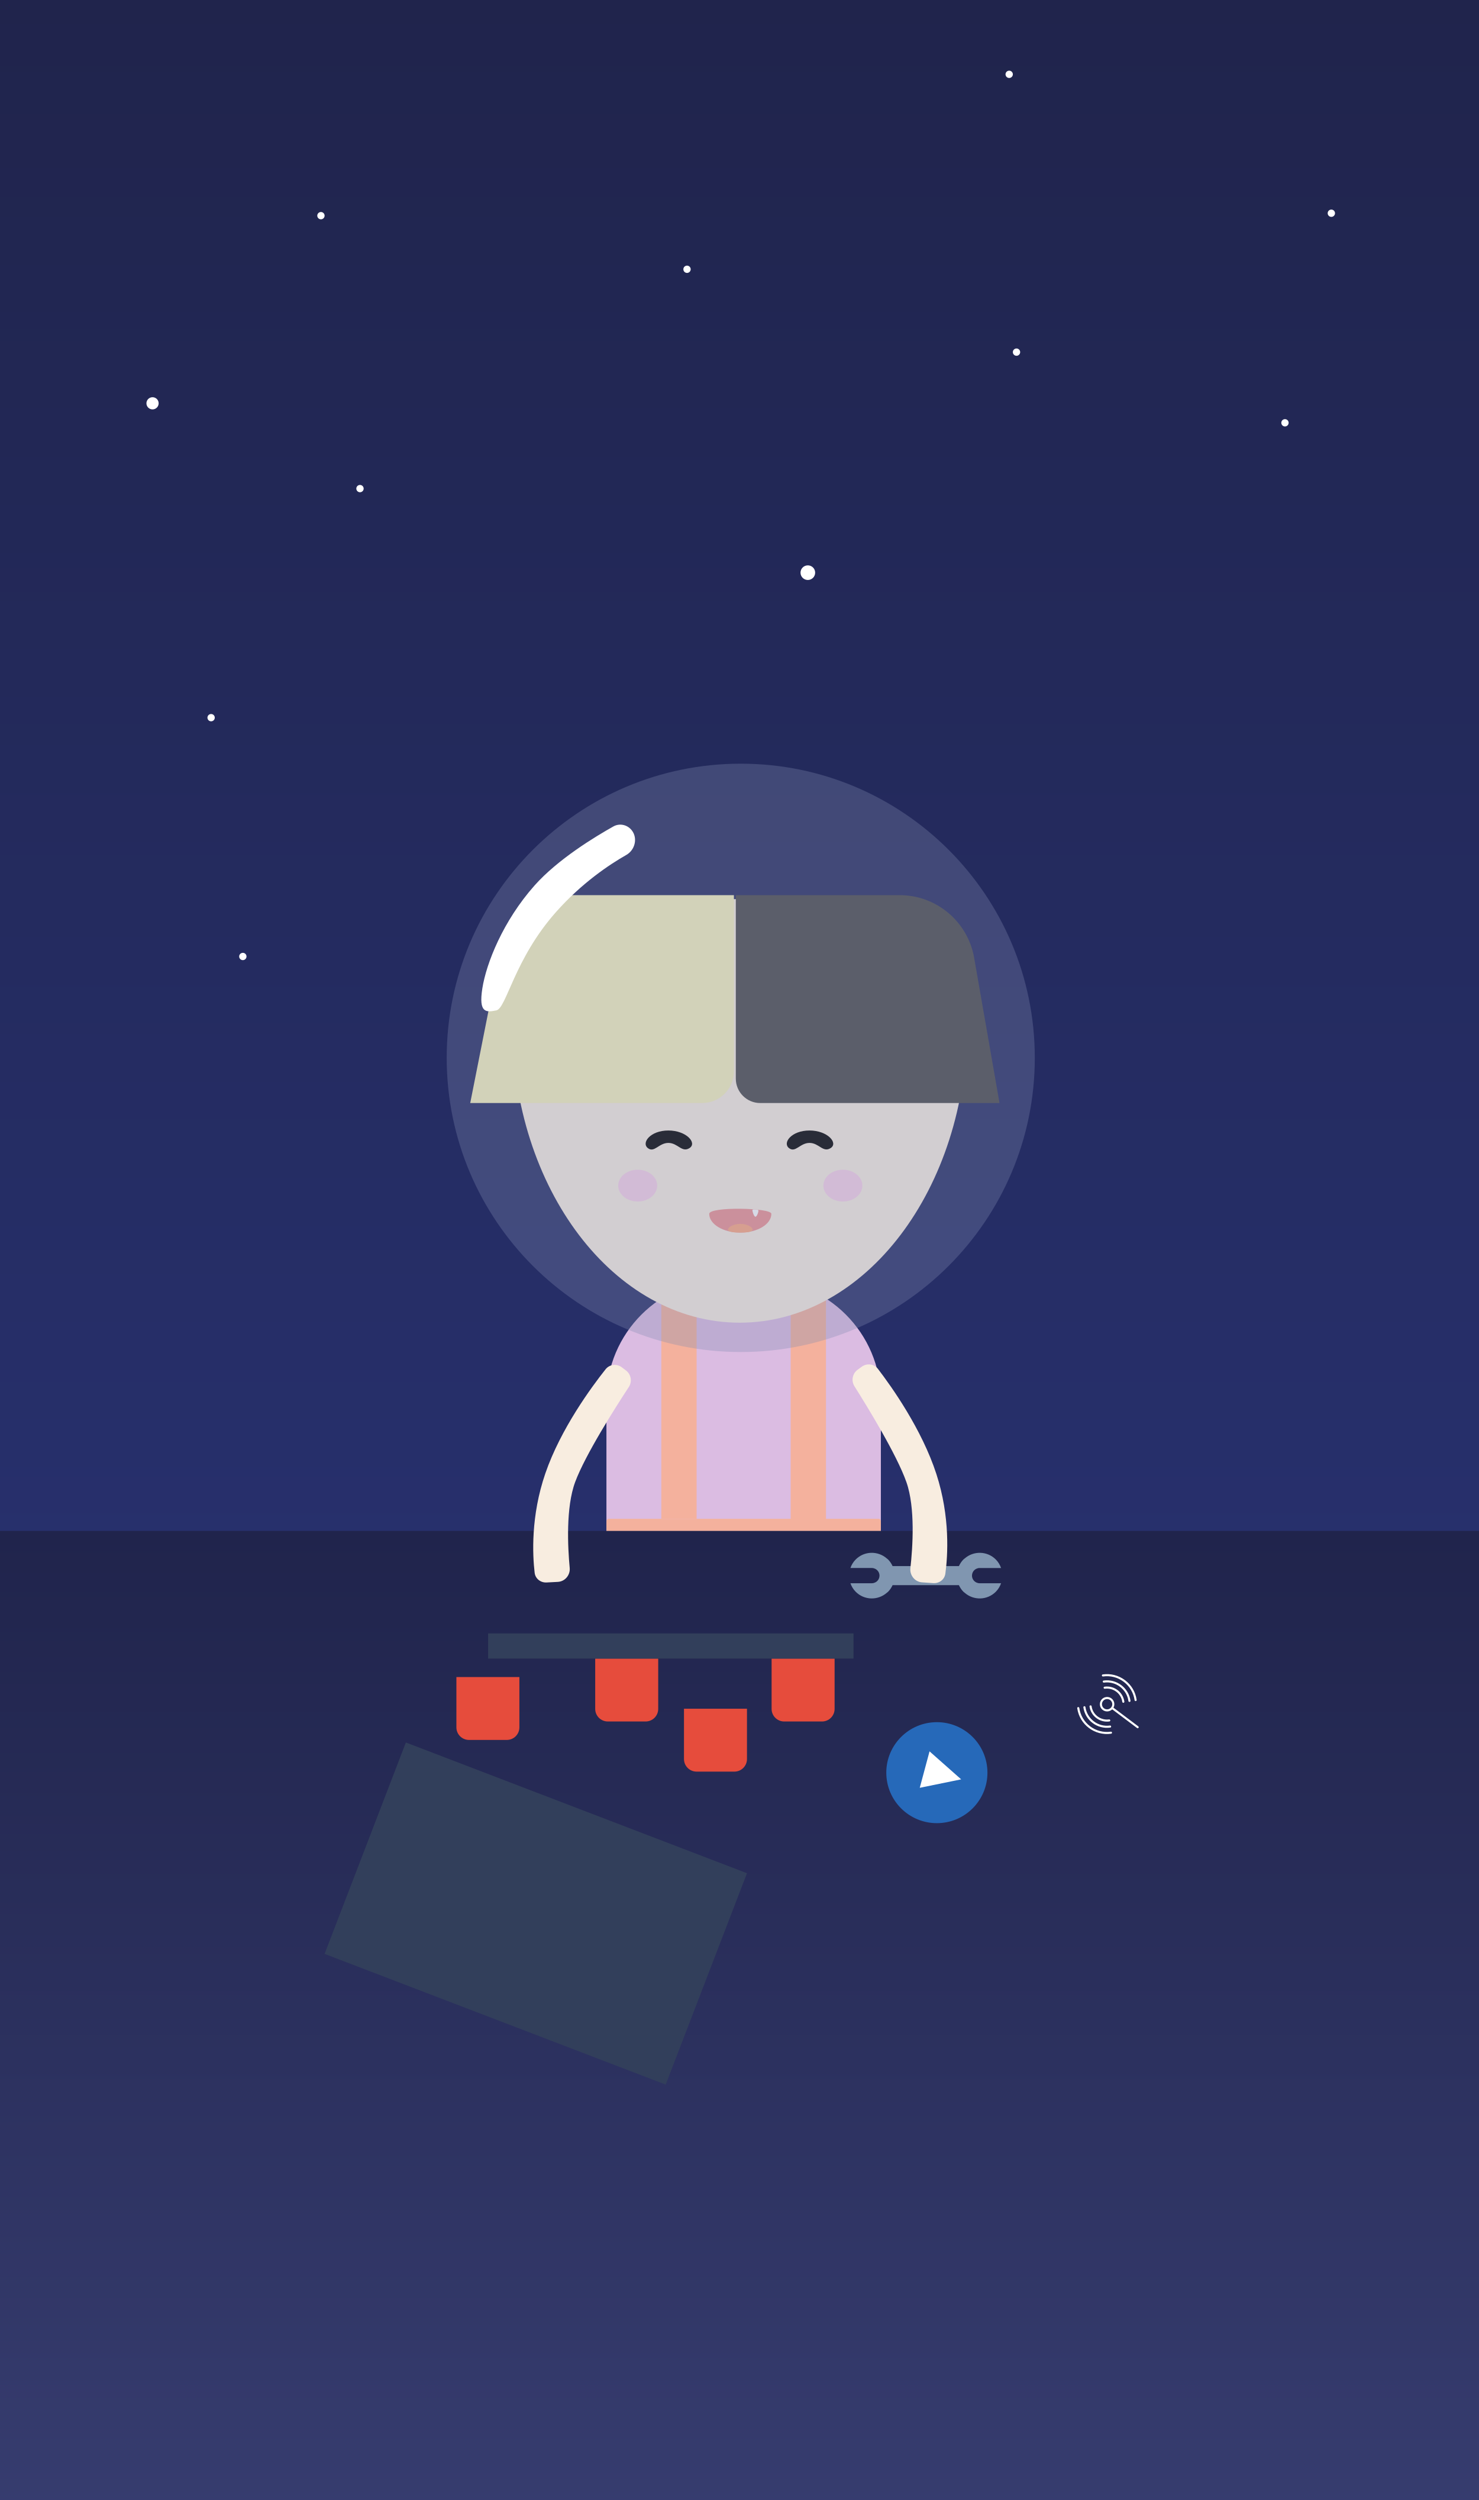 <svg width="606" height="1024" viewBox="0 0 606 1024" fill="none" xmlns="http://www.w3.org/2000/svg">
<rect width="606" height="1024" fill="url(#paint0_linear)"/>
<path fill-rule="evenodd" clip-rule="evenodd" d="M99.5 393.232C100.328 393.232 101 392.562 101 391.735C101 390.908 100.328 390.238 99.5 390.238C98.672 390.238 98 390.908 98 391.735C98 392.562 98.672 393.232 99.5 393.232Z" fill="white"/>
<path fill-rule="evenodd" clip-rule="evenodd" d="M86.5 295.423C87.328 295.423 88 294.753 88 293.926C88 293.099 87.328 292.429 86.5 292.429C85.672 292.429 85 293.099 85 293.926C85 294.753 85.672 295.423 86.5 295.423Z" fill="white"/>
<path fill-rule="evenodd" clip-rule="evenodd" d="M147.5 201.606C148.328 201.606 149 200.936 149 200.109C149 199.282 148.328 198.612 147.5 198.612C146.672 198.612 146 199.282 146 200.109C146 200.936 146.672 201.606 147.5 201.606Z" fill="white"/>
<path fill-rule="evenodd" clip-rule="evenodd" d="M281.5 111.782C282.328 111.782 283 111.111 283 110.284C283 109.458 282.328 108.787 281.5 108.787C280.672 108.787 280 109.458 280 110.284C280 111.111 280.672 111.782 281.5 111.782Z" fill="white"/>
<path fill-rule="evenodd" clip-rule="evenodd" d="M131.5 89.825C132.328 89.825 133 89.154 133 88.327C133 87.501 132.328 86.83 131.5 86.83C130.672 86.83 130 87.501 130 88.327C130 89.154 130.672 89.825 131.5 89.825Z" fill="white"/>
<path fill-rule="evenodd" clip-rule="evenodd" d="M62.5 167.672C63.881 167.672 65 166.555 65 165.177C65 163.799 63.881 162.682 62.5 162.682C61.119 162.682 60 163.799 60 165.177C60 166.555 61.119 167.672 62.5 167.672Z" fill="white"/>
<path fill-rule="evenodd" clip-rule="evenodd" d="M416.5 145.715C417.328 145.715 418 145.045 418 144.218C418 143.391 417.328 142.721 416.5 142.721C415.672 142.721 415 143.391 415 144.218C415 145.045 415.672 145.715 416.5 145.715Z" fill="white"/>
<path fill-rule="evenodd" clip-rule="evenodd" d="M526.5 174.659C527.328 174.659 528 173.988 528 173.162C528 172.335 527.328 171.665 526.5 171.665C525.672 171.665 525 172.335 525 173.162C525 173.988 525.672 174.659 526.5 174.659Z" fill="white"/>
<path fill-rule="evenodd" clip-rule="evenodd" d="M545.5 88.826C546.328 88.826 547 88.156 547 87.329C547 86.502 546.328 85.832 545.5 85.832C544.672 85.832 544 86.502 544 87.329C544 88.156 544.672 88.826 545.5 88.826Z" fill="white"/>
<path fill-rule="evenodd" clip-rule="evenodd" d="M413.5 31.938C414.328 31.938 415 31.267 415 30.44C415 29.614 414.328 28.943 413.5 28.943C412.672 28.943 412 29.614 412 30.44C412 31.267 412.672 31.938 413.5 31.938Z" fill="white"/>
<path fill-rule="evenodd" clip-rule="evenodd" d="M331 237.536C332.657 237.536 334 236.195 334 234.542C334 232.888 332.657 231.548 331 231.548C329.343 231.548 328 232.888 328 234.542C328 236.195 329.343 237.536 331 237.536Z" fill="white"/>
<path fill-rule="evenodd" clip-rule="evenodd" d="M248.477 573.048C248.477 545.986 270.415 524.048 297.477 524.048H304.702H311.927C338.989 524.048 360.927 545.986 360.927 573.048V649.595C360.927 655.67 356.002 660.595 349.927 660.595H304.702H259.477C253.402 660.595 248.477 655.67 248.477 649.595V573.048Z" fill="#DBBCE2"/>
<path d="M248.477 623.04C248.477 622.488 248.925 622.04 249.477 622.04H359.927C360.479 622.04 360.927 622.488 360.927 623.04V637.701C360.927 651.232 349.958 662.201 336.427 662.201H272.977C259.446 662.201 248.477 651.232 248.477 637.701V623.04Z" fill="#F4B19D"/>
<rect x="270.967" y="532.08" width="14.458" height="89.96" fill="#F4B19D"/>
<rect x="323.979" y="530.474" width="14.458" height="94.779" fill="#F4B19D"/>
<path fill-rule="evenodd" clip-rule="evenodd" d="M303.095 541.719C354.553 541.719 396.268 486.794 396.268 419.04C396.268 351.286 209.923 351.286 209.923 419.04C209.923 486.794 251.637 541.719 303.095 541.719Z" fill="#F8EDE0"/>
<path fill-rule="evenodd" clip-rule="evenodd" d="M303.324 504.831C310.354 504.831 316.053 501.385 316.053 497.135C316.053 494.607 290.595 494.123 290.595 497.135C290.595 501.385 296.294 504.831 303.324 504.831Z" fill="#EE9393"/>
<path fill-rule="evenodd" clip-rule="evenodd" d="M303.324 504.813C306.103 504.813 308.357 504.552 308.357 503.571C308.357 502.59 306.103 501.261 303.324 501.261C300.545 501.261 298.292 502.59 298.292 503.571C298.292 504.552 300.545 504.813 303.324 504.813Z" fill="#FDA981"/>
<path fill-rule="evenodd" clip-rule="evenodd" d="M309.531 498.322C310.185 498.322 310.986 495.922 310.706 495.623C310.506 495.411 308.551 495.178 308.338 495.465C308.117 495.761 308.877 498.322 309.531 498.322Z" fill="white"/>
<path fill-rule="evenodd" clip-rule="evenodd" d="M261.289 492.093C265.703 492.093 269.281 489.178 269.281 485.581C269.281 481.984 265.703 479.068 261.289 479.068C256.875 479.068 253.296 481.984 253.296 485.581C253.296 489.178 256.875 492.093 261.289 492.093Z" fill="#FBA5F6" fill-opacity="0.356"/>
<path fill-rule="evenodd" clip-rule="evenodd" d="M345.36 492.093C349.774 492.093 353.353 489.178 353.353 485.581C353.353 481.984 349.774 479.068 345.36 479.068C340.946 479.068 337.367 481.984 337.367 485.581C337.367 489.178 340.946 492.093 345.36 492.093Z" fill="#FBA5F6" fill-opacity="0.356"/>
<path fill-rule="evenodd" clip-rule="evenodd" d="M331.68 468.091C335.601 468.091 337.223 472.25 340.38 470.183C343.538 468.117 339.09 463.004 331.68 463.004C324.27 463.004 320.566 468.031 323.24 470.183C325.914 472.336 327.76 468.091 331.68 468.091Z" fill="black"/>
<path fill-rule="evenodd" clip-rule="evenodd" d="M273.849 468.091C277.769 468.091 279.391 472.25 282.549 470.183C285.706 468.117 281.259 463.004 273.849 463.004C266.439 463.004 262.734 468.031 265.408 470.183C268.082 472.336 269.928 468.091 273.849 468.091Z" fill="black"/>
<path fill-rule="evenodd" clip-rule="evenodd" d="M204.599 391.589C207.477 377.075 220.211 366.618 235.007 366.618H300.713V438.759C300.713 445.939 294.893 451.759 287.713 451.759H192.667L204.599 391.589Z" fill="#F8F3BD"/>
<path fill-rule="evenodd" clip-rule="evenodd" d="M399.145 392.284C396.553 377.446 383.67 366.618 368.608 366.618H301.489V441.759C301.489 447.282 305.966 451.759 311.489 451.759H409.535L399.145 392.284Z" fill="#4A4A4A"/>
<rect x="270.967" y="654.169" width="12.851" height="57.831" rx="4" fill="#F8EDE0"/>
<rect x="327.192" y="654.169" width="12.851" height="57.831" rx="4" fill="#F8EDE0"/>
<path fill-rule="evenodd" clip-rule="evenodd" d="M303.511 553.736C370.051 553.736 423.993 499.795 423.993 433.254C423.993 366.714 370.051 312.772 303.511 312.772C236.97 312.772 183.029 366.714 183.029 433.254C183.029 499.795 236.97 553.736 303.511 553.736Z" fill="#808CB1" fill-opacity="0.32"/>
<path fill-rule="evenodd" clip-rule="evenodd" d="M251.325 338.479C253.9 337.039 257.091 337.767 258.892 340.104C261.373 343.323 260.165 348.135 256.631 350.143C249.573 354.155 238.359 361.658 227.807 373.542C210.673 392.838 207.517 412.972 203.363 413.814C199.209 414.657 196.022 414.973 197.64 404.759C199.258 394.546 206.061 377.255 219.044 362.634C228.543 351.936 243.814 342.677 251.325 338.479Z" fill="white"/>
<rect y="627" width="606" height="397" fill="url(#paint1_linear)"/>
<path d="M442.226 699.508C442.193 699.276 441.979 699.115 441.747 699.148C441.515 699.18 441.354 699.394 441.387 699.625C442.33 706.322 448.556 711.004 455.265 710.063C455.381 710.047 455.48 709.985 455.545 709.899C455.61 709.813 455.642 709.701 455.626 709.586C455.593 709.354 455.38 709.193 455.148 709.226C448.9 710.102 443.104 705.742 442.226 699.508Z" fill="white"/>
<path d="M451.845 685.774C451.613 685.806 451.452 686.02 451.485 686.251C451.517 686.483 451.731 686.644 451.963 686.611C454.984 686.187 457.994 686.966 460.437 688.803C462.881 690.641 464.46 693.314 464.885 696.329C464.917 696.561 465.131 696.722 465.363 696.689C465.479 696.673 465.577 696.611 465.643 696.525C465.708 696.438 465.74 696.327 465.724 696.212C465.268 692.972 463.572 690.102 460.947 688.128C458.323 686.154 455.091 685.318 451.845 685.774Z" fill="white"/>
<path d="M444.744 699.154C444.711 698.922 444.497 698.761 444.265 698.794C444.033 698.826 443.872 699.04 443.904 699.271C444.652 704.583 449.59 708.297 454.912 707.55C455.027 707.534 455.126 707.472 455.191 707.386C455.257 707.299 455.289 707.188 455.272 707.072C455.24 706.841 455.026 706.68 454.794 706.712C449.935 707.394 445.427 704.003 444.744 699.154Z" fill="white"/>
<path d="M452.199 688.286C451.967 688.319 451.806 688.532 451.838 688.764C451.871 688.995 452.085 689.156 452.317 689.124C457.176 688.442 461.684 691.833 462.367 696.682C462.4 696.914 462.614 697.075 462.846 697.042C462.961 697.026 463.06 696.964 463.125 696.878C463.19 696.791 463.222 696.68 463.206 696.565C462.459 691.253 457.521 687.54 452.199 688.286Z" fill="white"/>
<path d="M446.783 698.441C446.551 698.474 446.389 698.687 446.422 698.919C446.689 700.818 447.684 702.501 449.222 703.658C450.761 704.815 452.655 705.304 454.558 705.038C454.674 705.022 454.772 704.96 454.837 704.874C454.903 704.787 454.935 704.676 454.919 704.56C454.886 704.329 454.672 704.168 454.44 704.2C450.969 704.687 447.749 702.265 447.261 698.801C447.229 698.57 447.014 698.409 446.783 698.441Z" fill="white"/>
<path d="M452.553 690.799C452.321 690.831 452.16 691.045 452.192 691.276C452.225 691.508 452.439 691.669 452.671 691.636C456.142 691.149 459.362 693.571 459.849 697.035C459.882 697.266 460.096 697.427 460.328 697.395C460.444 697.379 460.542 697.317 460.607 697.231C460.673 697.144 460.705 697.033 460.688 696.917C460.421 695.018 459.427 693.335 457.888 692.178C456.35 691.021 454.455 690.532 452.553 690.799Z" fill="white"/>
<path fill-rule="evenodd" clip-rule="evenodd" d="M451.838 700.334C450.532 699.352 450.27 697.491 451.255 696.188C452.239 694.884 454.103 694.623 455.408 695.605C456.599 696.501 456.918 698.125 456.22 699.393L466.399 707.049C466.586 707.189 466.624 707.454 466.483 707.641C466.342 707.828 466.076 707.865 465.889 707.724L455.71 700.069C454.682 701.088 453.029 701.229 451.838 700.334ZM452.348 699.658C453.281 700.36 454.612 700.173 455.315 699.242C456.018 698.311 455.831 696.983 454.898 696.281C453.965 695.579 452.634 695.766 451.931 696.697C451.228 697.628 451.415 698.957 452.348 699.658Z" fill="white"/>
<path d="M166.3 713.647L306.064 767.192L272.764 853.773L133 800.228L166.3 713.647Z" fill="#323F5B"/>
<path d="M212.812 686.847H187V707.456C187 710.302 189.31 712.608 192.162 712.608H207.649C210.501 712.608 212.812 710.302 212.812 707.456V686.847Z" fill="#E64C3C"/>
<path d="M269.692 679.29H243.88V699.899C243.88 702.745 246.19 705.051 249.042 705.051H264.53C267.382 705.051 269.692 702.745 269.692 699.899V679.29Z" fill="#E64C3C"/>
<path d="M306.064 699.821H280.253V720.431C280.253 723.277 282.563 725.583 285.415 725.583H300.902C303.754 725.583 306.064 723.277 306.064 720.431V699.821Z" fill="#E64C3C"/>
<path d="M341.965 679.29H316.153V699.899C316.153 702.745 318.463 705.051 321.315 705.051H336.802C339.654 705.051 341.965 702.745 341.965 699.899V679.29Z" fill="#E64C3C"/>
<path d="M200 668.985H349.708V679.29H200V668.985Z" fill="#323F5B"/>
<path d="M404.562 724.929C405.161 736.336 396.383 746.066 384.953 746.664C373.524 747.262 363.775 738.501 363.176 727.093C362.577 715.686 371.355 705.956 382.784 705.358C394.214 704.76 403.963 713.522 404.562 724.929Z" fill="#2669B9"/>
<path d="M380.867 717.283L376.859 732.213L393.822 728.748L380.867 717.283Z" fill="white"/>
<g filter="url(#filter0_d)">
<path d="M395.248 636.291L394.758 636.692C393.95 637.5 393.35 638.432 392.899 639.411L365.721 639.409C365.271 638.429 364.67 637.498 363.863 636.69L363.373 636.289C359.694 633.077 354.125 633.186 350.621 636.69C349.601 637.71 348.895 638.915 348.445 640.19L357.242 640.19C357.705 640.19 358.138 640.305 358.533 640.488C359.603 640.981 360.36 642.051 360.362 643.311C360.362 644.172 360.014 644.953 359.449 645.518C359.188 645.778 358.873 645.979 358.533 646.134C358.133 646.313 357.705 646.432 357.239 646.43L348.445 646.432C348.895 647.707 349.601 648.912 350.621 649.932C354.125 653.437 359.694 653.545 363.373 650.334L363.863 649.932C364.67 649.124 365.271 648.193 365.723 647.215L392.897 647.217C393.352 648.193 393.952 649.124 394.76 649.932L395.252 650.331C398.929 653.549 404.497 653.437 408.002 649.932C409.021 648.912 409.734 647.71 410.178 646.432L401.381 646.432C400.922 646.432 400.485 646.317 400.088 646.14C399.017 645.648 398.258 644.576 398.26 643.311C398.256 642.455 398.609 641.669 399.174 641.104C399.434 640.844 399.745 640.643 400.092 640.486C400.489 640.305 400.92 640.184 401.381 640.191H410.178C409.727 638.911 409.021 637.71 408.002 636.69C404.495 633.188 398.927 633.08 395.248 636.291Z" fill="#8096B0"/>
</g>
<path fill-rule="evenodd" clip-rule="evenodd" d="M248.132 560.794C249.765 558.739 252.708 558.432 254.803 560.014L256.469 561.272C258.594 562.877 259.1 565.856 257.639 568.082C252.195 576.375 239.828 595.771 235.664 606.982C231.797 617.394 232.638 633.717 233.427 642.146C233.701 645.075 231.509 647.721 228.571 647.875L223.959 648.116C221.507 648.245 219.35 646.578 219.063 644.14C218.205 636.848 217.424 620.935 223.463 603.398C229.731 585.193 242.39 568.02 248.132 560.794Z" fill="#F8EDE0"/>
<path fill-rule="evenodd" clip-rule="evenodd" d="M359.74 560.654C358.143 558.57 355.206 558.212 353.084 559.757L351.396 560.986C349.243 562.553 348.686 565.523 350.108 567.774C355.406 576.161 367.432 595.77 371.4 607.052C375.085 617.53 373.96 633.836 373.024 642.25C372.698 645.174 374.844 647.857 377.779 648.062L382.386 648.384C384.835 648.556 387.021 646.927 387.35 644.494C388.335 637.218 389.394 621.322 383.662 603.681C377.713 585.37 365.356 567.979 359.74 560.654Z" fill="#F8EDE0"/>
<defs>
<filter id="filter0_d" x="344.445" y="631.967" width="69.733" height="26.689" filterUnits="userSpaceOnUse" color-interpolation-filters="sRGB">
<feFlood flood-opacity="0" result="BackgroundImageFix"/>
<feColorMatrix in="SourceAlpha" type="matrix" values="0 0 0 0 0 0 0 0 0 0 0 0 0 0 0 0 0 0 127 0"/>
<feOffset dy="2"/>
<feGaussianBlur stdDeviation="2"/>
<feColorMatrix type="matrix" values="0 0 0 0 0 0 0 0 0 0 0 0 0 0 0 0 0 0 0.5 0"/>
<feBlend mode="normal" in2="BackgroundImageFix" result="effect1_dropShadow"/>
<feBlend mode="normal" in="SourceGraphic" in2="effect1_dropShadow" result="shape"/>
</filter>
<linearGradient id="paint0_linear" x1="606" y1="1024" x2="606" y2="0" gradientUnits="userSpaceOnUse">
<stop stop-color="#2B3780"/>
<stop offset="1" stop-color="#20244C"/>
</linearGradient>
<linearGradient id="paint1_linear" x1="782.308" y1="1255" x2="782.308" y2="627" gradientUnits="userSpaceOnUse">
<stop stop-color="#434A83"/>
<stop offset="1" stop-color="#20244C"/>
</linearGradient>
</defs>
</svg>
